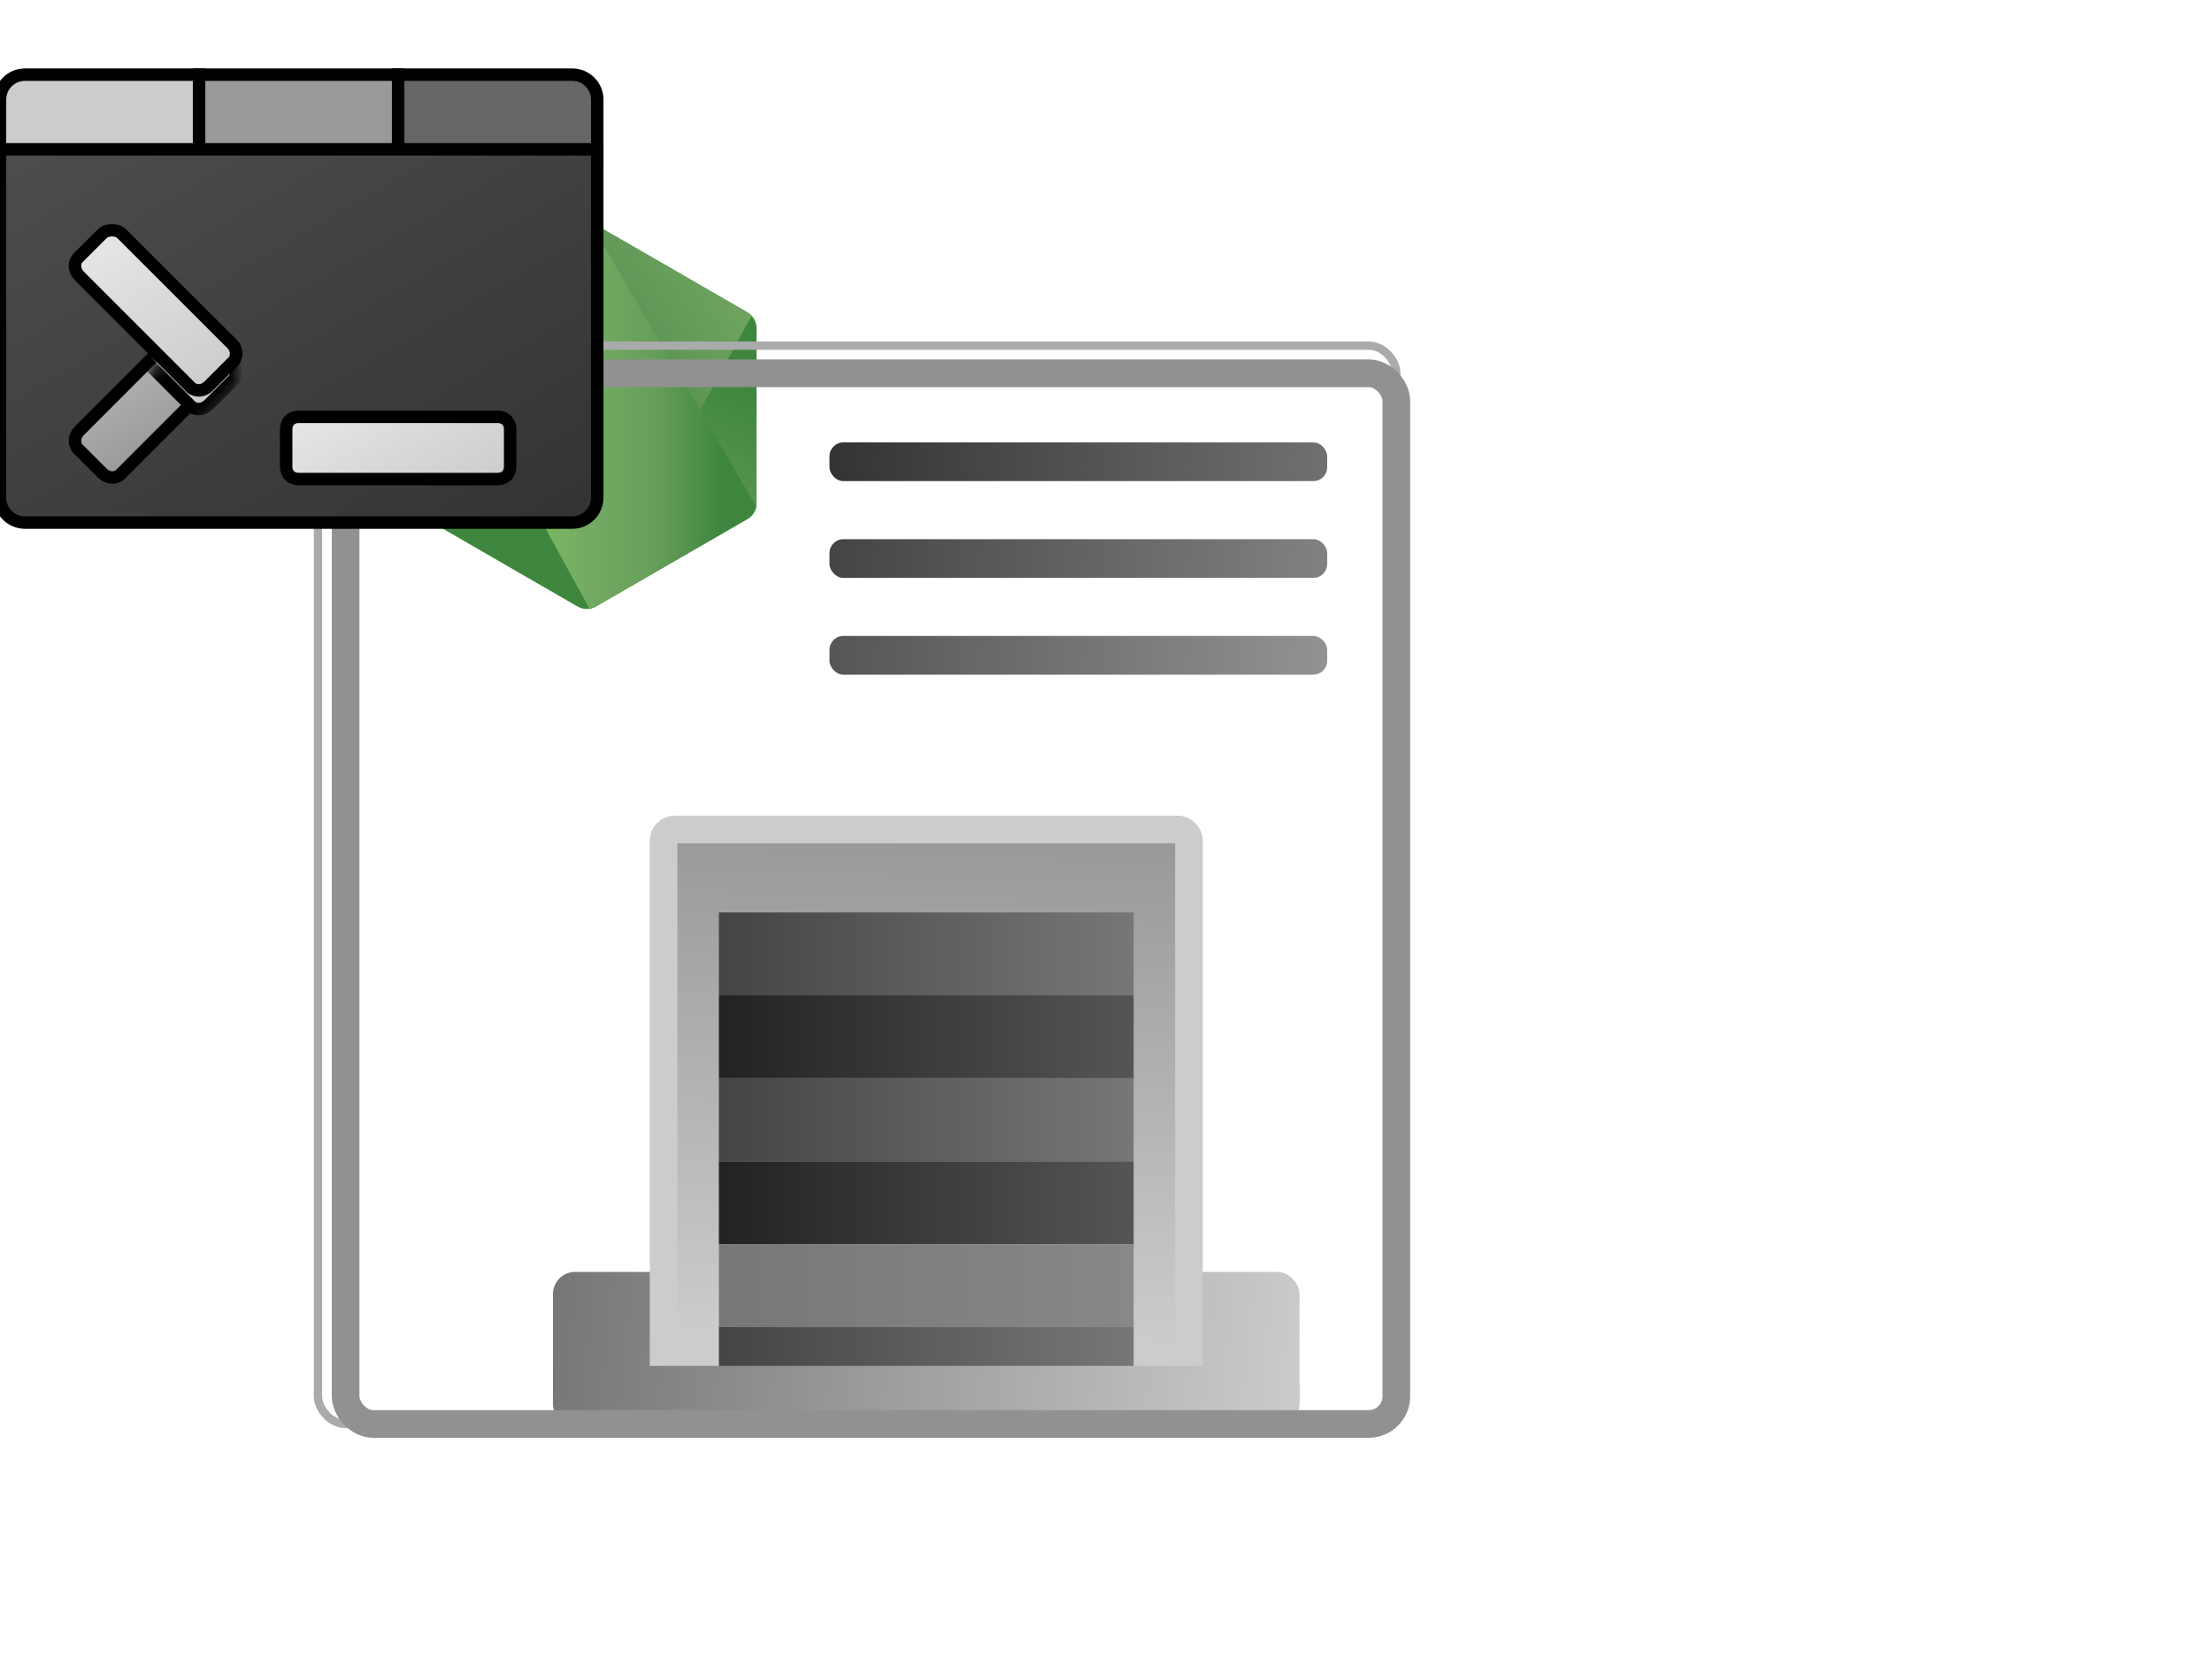 <svg width="800" height="600" xmlns="http://www.w3.org/2000/svg" fill="none">

    
    <path d="M0 0" />
    <g>
        <rect rx="5" height="14" width="180" x="300" y="160" fill="url(#h1)" />
        <rect rx="5" height="14" width="180" x="300" y="195" fill="url(#h2)" />
        <rect rx="5" height="14" width="180" x="300" y="230" fill="url(#h3)" />
        <defs>
            <linearGradient id="h1" x1="300" y1="160" x2="500" y2="170" gradientUnits="userSpaceOnUse">
                <stop stop-color="#333333" />
                <stop offset="1" stop-color="#777777" />
            </linearGradient>
            <linearGradient id="h2" x1="300" y1="195" x2="500" y2="205" gradientUnits="userSpaceOnUse">
                <stop stop-color="#444444" />
                <stop offset="1" stop-color="#888888" />
            </linearGradient>
            <linearGradient id="h3" x1="300" y1="230" x2="500" y2="240" gradientUnits="userSpaceOnUse">
                <stop stop-color="#555555" />
                <stop offset="1" stop-color="#999999" />
            </linearGradient>
        </defs>
    </g>
    <g style="transform:translateX(-6px)">
        <rect x="200" width="270" y="460" height="56" fill="url(#x99)" rx="8" />
        <rect x="240" width="190" y="300" height="210" fill="url(#prefix__a)" rx="4" stroke-width="10px"
            stroke="#cccccc" />

        <rect x="260" width="150" y="330" height="30" fill="url(#x1)" />
        <rect x="260" width="150" y="360" height="30" fill="url(#x2)" />
        <rect x="260" width="150" y="390" height="30" fill="url(#x3)" />
        <rect x="260" width="150" y="420" height="30" fill="url(#x2)" />
        <rect x="260" width="150" y="450" height="30" fill="url(#x4)" />
        <rect x="260" width="150" y="480" height="30" fill="url(#x3)" />

        <rect x="200" width="270" y="494" height="20" fill="url(#x99)" rx="8" />
    </g>
    <defs>
        <linearGradient id="prefix__a" x1="180" y1="300" x2="175" y2="480" gradientUnits="userSpaceOnUse">
            <stop stop-color="#999999" />
            <stop offset="1" stop-color="#cccccc" />
        </linearGradient>
        <linearGradient id="x1" x1="260" y1="280" x2="410" y2="280" gradientUnits="userSpaceOnUse">
            <stop stop-color="#444444" />
            <stop offset="1" stop-color="#777777" />
        </linearGradient>
        <linearGradient id="x2" x1="260" y1="280" x2="410" y2="280" gradientUnits="userSpaceOnUse">
            <stop stop-color="#222222" />
            <stop offset="1" stop-color="#555555" />
        </linearGradient>
        <linearGradient id="x3" x1="260" y1="280" x2="410" y2="280" gradientUnits="userSpaceOnUse">
            <stop stop-color="#444444" />
            <stop offset="1" stop-color="#777777" />
        </linearGradient>
        <linearGradient id="x4" x1="260" y1="280" x2="410" y2="280" gradientUnits="userSpaceOnUse">
            <stop stop-color="#777777" />
            <stop offset="1" stop-color="#888888" />
        </linearGradient>
        <linearGradient id="x99" x1="200" y1="494" x2="470" y2="520" gradientUnits="userSpaceOnUse">
            <stop stop-color="#777777" />
            <stop offset="1" stop-color="#cccccc" />
        </linearGradient>
    </defs>
    <g style="transform:translateX(00px) translateY(300px) scale(1.3)">
        <defs>
            <linearGradient id="b" x1="-.348" x2="1.251" gradientTransform="rotate(116.114 53.1 202.97) scale(86.48)"
                gradientUnits="userSpaceOnUse">
                <stop offset=".3" stop-color="#3e863d" />
                <stop offset=".5" stop-color="#55934f" />
                <stop offset=".8" stop-color="#5aad45" />
            </linearGradient>
            <linearGradient id="d" x1="-.456" x2=".582"
                gradientTransform="rotate(-36.46 550.846 -214.337) scale(132.798)" gradientUnits="userSpaceOnUse">
                <stop offset=".57" stop-color="#3e863d" />
                <stop offset=".72" stop-color="#619857" />
                <stop offset="1" stop-color="#76ac64" />
            </linearGradient>
            <linearGradient id="f" x1=".043" x2=".984" gradientTransform="translate(192.862 279.652) scale(97.417)"
                gradientUnits="userSpaceOnUse">
                <stop offset=".16" stop-color="#6bbf47" />
                <stop offset=".38" stop-color="#79b461" />
                <stop offset=".47" stop-color="#75ac64" />
                <stop offset=".7" stop-color="#659e5a" />
                <stop offset=".9" stop-color="#3e863d" />
            </linearGradient>
            <clipPath id="a">
                <path
                    d="m239.03 226.605-42.13 24.317a5.085 5.085 0 0 0-2.546 4.406v48.668c0 1.817.968 3.496 2.546 4.406l42.133 24.336a5.1 5.1 0 0 0 5.09 0l42.126-24.336a5.096 5.096 0 0 0 2.54-4.406v-48.668c0-1.816-.97-3.496-2.55-4.406l-42.12-24.317a5.123 5.123 0 0 0-5.1 0" />
            </clipPath>
            <clipPath id="c">
                <path
                    d="M195.398 307.086c.403.523.907.976 1.5 1.316l36.14 20.875 6.02 3.46c.9.52 1.926.74 2.934.665.336-.027.672-.09 1-.183l44.434-81.36c-.34-.37-.738-.68-1.184-.94l-27.586-15.93-14.582-8.39a5.318 5.318 0 0 0-1.32-.53zm0 0" />
            </clipPath>
            <clipPath id="e">
                <path
                    d="M241.066 225.953a5.14 5.14 0 0 0-2.035.652l-42.01 24.247 45.3 82.51c.63-.09 1.25-.3 1.81-.624l42.13-24.336a5.105 5.105 0 0 0 2.46-3.476l-46.18-78.89a5.29 5.29 0 0 0-1.03-.102c-.14 0-.28.007-.42.02" />
            </clipPath>
        </defs>
        <g clip-path="url(#a)" transform="translate(-78.306 -164.016)">
            <path fill="url(#b)" d="m331.363 246.793-118.715-58.19-60.87 124.174L270.49 370.97zm0 0" />
        </g>
        <g clip-path="url(#c)" transform="translate(-78.306 -164.016)">
            <path fill="url(#d)" d="m144.07 264.004 83.825 113.453 110.86-81.906-83.83-113.45zm0 0" />
        </g>
        <g clip-path="url(#e)" transform="translate(-78.306 -164.016)">
            <path fill="url(#f)" d="M197.02 225.934v107.43h91.683v-107.43zm0 0" />
        </g>
    </g>
    <rect rx="10" stroke-width="3" height="390" width="390" y="125" x="115" stroke="#aaaaaa" />
    <rect rx="10" stroke-width="10" height="380" width="380" y="135" x="125" stroke="#919191" />
    <g stroke="null" style="transform:scale(4.5) translateX(14px) translateY(13px)">
        <path d="M0 13h16V6H2C.9 6 0 6.9 0 8v5z" fill="#CCC" />
        <path d="M32 6H16v7h16V6z" fill="#999" />
        <path d="M48 13H32V6h14c1.1 0 2 .9 2 2v5z" fill="#666" />
        <path d="M46 42H2c-1.1 0-2-.9-2-2V12h48v28c0 1.1-.9 2-2 2z" fill="url(#prefix__d)" />
        <g filter="url(#prefix__e)">
            <path
                d="M15.2 24.3l-8.8 8.8c-.5.5-.5 1.2 0 1.6l1.8 1.8c.5.5 1.2.5 1.6 0l8.8-8.8c.5-.5.5-1.2 0-1.6l-1.8-1.8c-.4-.4-1.2-.4-1.6 0z"
                fill="url(#prefix__f)" />
            <mask id="prefix__h" maskUnits="userSpaceOnUse" x="6" y="24" width="13" height="13">
                <path
                    d="M15.2 24.3l-8.8 8.8c-.5.5-.5 1.2 0 1.6l1.8 1.8c.5.5 1.2.5 1.6 0l8.8-8.8c.5-.5.5-1.2 0-1.6l-1.8-1.8c-.4-.4-1.2-.4-1.6 0z"
                    fill="url(#prefix__g)" />
            </mask>
            <g filter="url(#prefix__i)" mask="url(#prefix__h)">
                <path
                    d="M9.8 17.3l8.8 8.8c.5.5.5 1.2 0 1.6l-1.8 1.8c-.5.5-1.2.5-1.6 0l-8.8-8.8c-.5-.5-.5-1.2 0-1.6l1.8-1.8c.4-.4 1.2-.4 1.6 0z"
                    fill="url(#prefix__j)" />
            </g>
            <path
                d="M9.8 17.3l8.8 8.8c.5.5.5 1.2 0 1.6l-1.8 1.8c-.5.5-1.2.5-1.6 0l-8.8-8.8c-.5-.5-.5-1.2 0-1.6l1.8-1.8c.4-.4 1.2-.4 1.6 0z"
                fill="url(#prefix__k)" />
        </g>
        <g filter="url(#prefix__l)">
            <path d="M40 32H24c-.6 0-1 .4-1 1v3c0 .6.4 1 1 1h16c.6 0 1-.4 1-1v-3c0-.6-.4-1-1-1z"
                fill="url(#prefix__m)" />
        </g>
        <defs>
            <linearGradient id="prefix__d" x1="36.446" y1="47.826" x2="11.822" y2="5.175"
                gradientUnits="userSpaceOnUse">
                <stop stop-color="#333" />
                <stop offset="1" stop-color="#4D4D4D" />
            </linearGradient>
            <linearGradient id="prefix__f" x1="14.528" y1="33.996" x2="10.484" y2="26.992"
                gradientUnits="userSpaceOnUse">
                <stop stop-color="#999" />
                <stop offset="1" stop-color="#B3B3B3" />
            </linearGradient>
            <linearGradient id="prefix__g" x1="14.528" y1="33.996" x2="10.484" y2="26.992"
                gradientUnits="userSpaceOnUse">
                <stop stop-color="#999" />
                <stop offset="1" stop-color="#B3B3B3" />
            </linearGradient>
            <linearGradient id="prefix__j" x1="16.275" y1="30.034" x2="8.737" y2="16.978"
                gradientUnits="userSpaceOnUse">
                <stop stop-color="#CCC" />
                <stop offset="1" stop-color="#E6E6E6" />
            </linearGradient>
            <linearGradient id="prefix__k" x1="16.275" y1="30.034" x2="8.737" y2="16.978"
                gradientUnits="userSpaceOnUse">
                <stop stop-color="#CCC" />
                <stop offset="1" stop-color="#E6E6E6" />
            </linearGradient>
            <linearGradient id="prefix__m" x1="35.15" y1="39.955" x2="28.85" y2="29.045" gradientUnits="userSpaceOnUse">
                <stop stop-color="#CCC" />
                <stop offset="1" stop-color="#E6E6E6" />
            </linearGradient>
            <filter id="prefix__e" x="3.025" y="15" width="18.95" height="25.875" filterUnits="userSpaceOnUse"
                color-interpolation-filters="sRGB">
                <feFlood flood-opacity="0" result="BackgroundImageFix" />
                <feColorMatrix in="SourceAlpha" values="0 0 0 0 0 0 0 0 0 0 0 0 0 0 0 0 0 0 127 0" />
                <feOffset dy=".5" />
                <feGaussianBlur stdDeviation=".5" />
                <feColorMatrix values="0 0 0 0 0 0 0 0 0 0 0 0 0 0 0 0 0 0 0.1 0" />
                <feBlend in2="BackgroundImageFix" result="effect1_dropShadow" />
                <feColorMatrix in="SourceAlpha" values="0 0 0 0 0 0 0 0 0 0 0 0 0 0 0 0 0 0 127 0" />
                <feOffset dy="1" />
                <feGaussianBlur stdDeviation="1.5" />
                <feColorMatrix values="0 0 0 0 0 0 0 0 0 0 0 0 0 0 0 0 0 0 0.2 0" />
                <feBlend in2="effect1_dropShadow" result="effect2_dropShadow" />
                <feBlend in="SourceGraphic" in2="effect2_dropShadow" result="shape" />
            </filter>
            <filter id="prefix__i" x="3.025" y="15" width="18.95" height="18.875" filterUnits="userSpaceOnUse"
                color-interpolation-filters="sRGB">
                <feFlood flood-opacity="0" result="BackgroundImageFix" />
                <feColorMatrix in="SourceAlpha" values="0 0 0 0 0 0 0 0 0 0 0 0 0 0 0 0 0 0 127 0" />
                <feOffset dy=".5" />
                <feGaussianBlur stdDeviation=".5" />
                <feColorMatrix values="0 0 0 0 0 0 0 0 0 0 0 0 0 0 0 0 0 0 0.1 0" />
                <feBlend in2="BackgroundImageFix" result="effect1_dropShadow" />
                <feColorMatrix in="SourceAlpha" values="0 0 0 0 0 0 0 0 0 0 0 0 0 0 0 0 0 0 127 0" />
                <feOffset dy="1" />
                <feGaussianBlur stdDeviation="1.5" />
                <feColorMatrix values="0 0 0 0 0 0 0 0 0 0 0 0 0 0 0 0 0 0 0.2 0" />
                <feBlend in2="effect1_dropShadow" result="effect2_dropShadow" />
                <feBlend in="SourceGraphic" in2="effect2_dropShadow" result="shape" />
            </filter>
            <filter id="prefix__l" x="20" y="30" width="24" height="11" filterUnits="userSpaceOnUse"
                color-interpolation-filters="sRGB">
                <feFlood flood-opacity="0" result="BackgroundImageFix" />
                <feColorMatrix in="SourceAlpha" values="0 0 0 0 0 0 0 0 0 0 0 0 0 0 0 0 0 0 127 0" />
                <feOffset dy=".5" />
                <feGaussianBlur stdDeviation=".5" />
                <feColorMatrix values="0 0 0 0 0 0 0 0 0 0 0 0 0 0 0 0 0 0 0.1 0" />
                <feBlend in2="BackgroundImageFix" result="effect1_dropShadow" />
                <feColorMatrix in="SourceAlpha" values="0 0 0 0 0 0 0 0 0 0 0 0 0 0 0 0 0 0 127 0" />
                <feOffset dy="1" />
                <feGaussianBlur stdDeviation="1.5" />
                <feColorMatrix values="0 0 0 0 0 0 0 0 0 0 0 0 0 0 0 0 0 0 0.2 0" />
                <feBlend in2="effect1_dropShadow" result="effect2_dropShadow" />
                <feBlend in="SourceGraphic" in2="effect2_dropShadow" result="shape" />
            </filter>
        </defs>
    </g>
</svg>